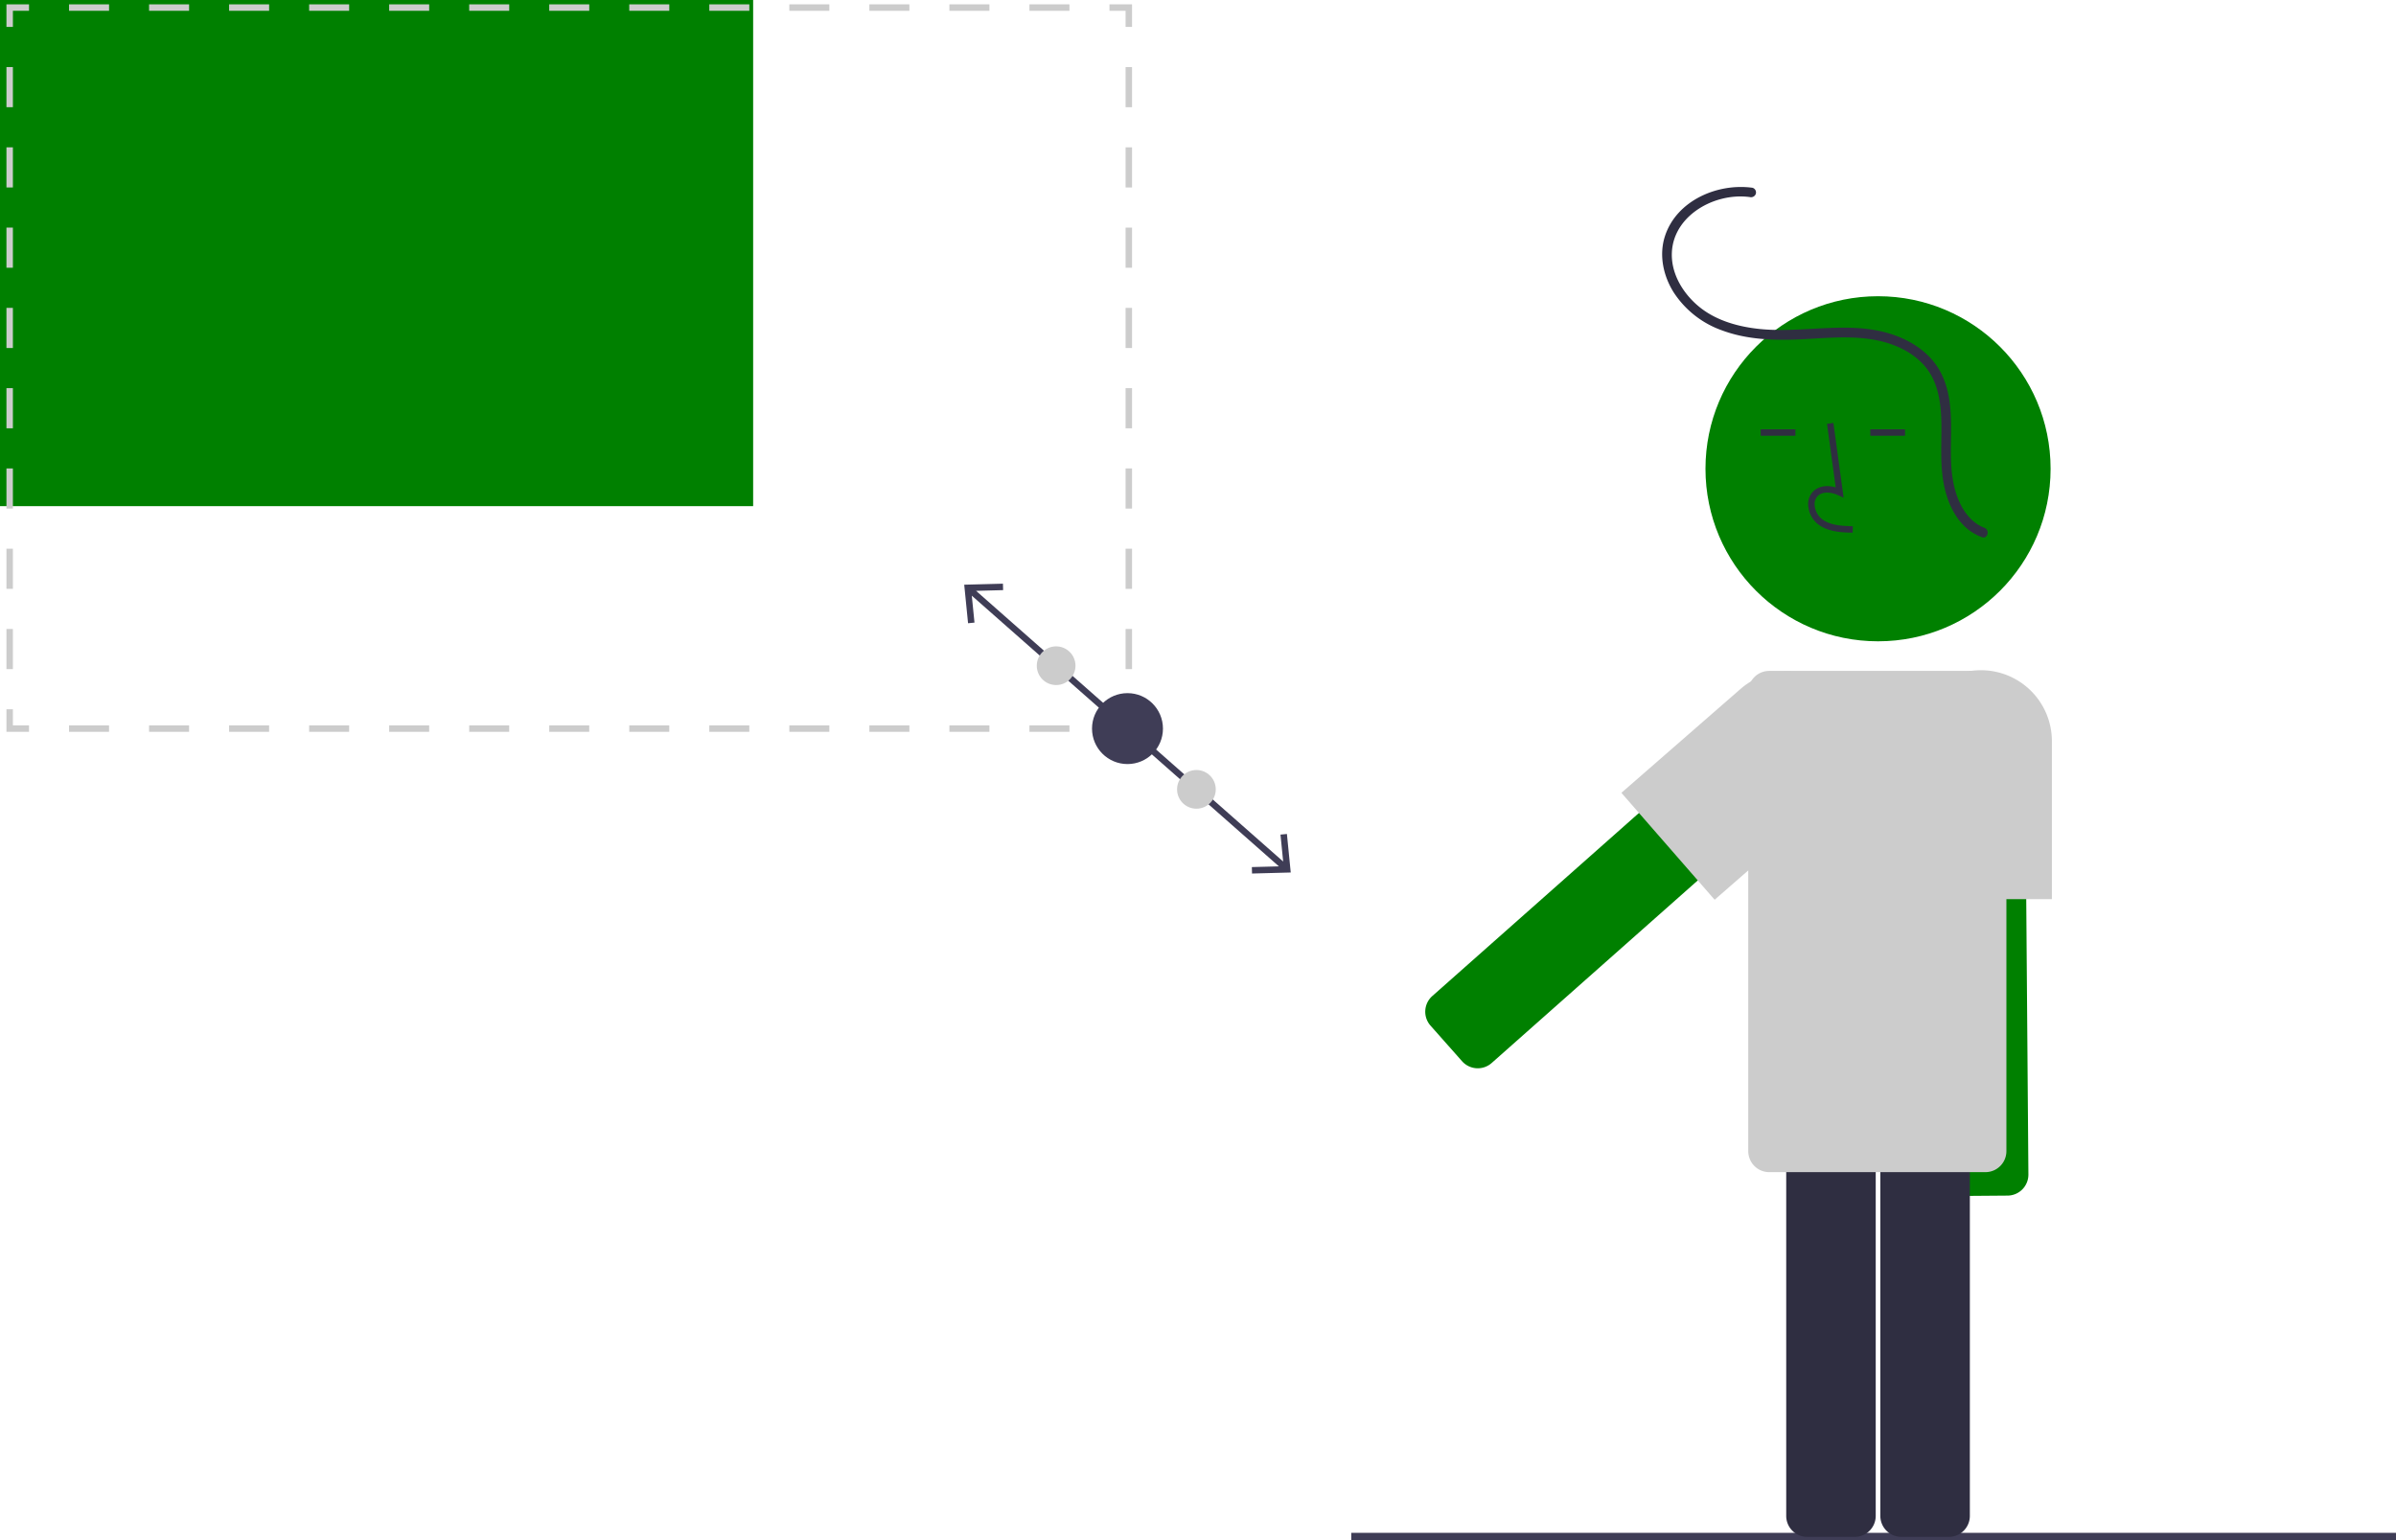 <svg xmlns="http://www.w3.org/2000/svg" id="ed283abe-d35d-4870-aca9-7e129b645167" width="743.13" height="477.701" data-name="Layer 1" viewBox="0 0 743.13 477.701"><path fill="green" d="M856.585,452.445l.967,123.01a6.508,6.508,0,0,1-6.449,6.551l-14.759.116a6.508,6.508,0,0,1-6.551-6.449L828.827,452.663a6.508,6.508,0,0,1,6.449-6.551l14.759-.116A6.508,6.508,0,0,1,856.585,452.445Z" transform="translate(-228.435 -211.149)"/><rect width="324.033" height="2.241" x="419.097" y="475.461" fill="#3f3d56"/><path fill="#2f2e41" d="M803.699,687.863H788.939a6.508,6.508,0,0,1-6.5-6.5V558.35a6.508,6.508,0,0,1,6.5-6.5h14.759a6.508,6.508,0,0,1,6.5,6.5V681.363A6.508,6.508,0,0,1,803.699,687.863Z" transform="translate(-228.435 -211.149)"/><path fill="#2f2e41" d="M832.891,687.863H818.131a6.508,6.508,0,0,1-6.5-6.5V558.35a6.508,6.508,0,0,1,6.5-6.5h14.76a6.508,6.508,0,0,1,6.5,6.5V681.363A6.508,6.508,0,0,1,832.891,687.863Z" transform="translate(-228.435 -211.149)"/><circle cx="582.48" cy="145.403" r="53.519" fill="green"/><path fill="#2f2e41" d="M803.04,376.388l.056-2c-3.721-.104-7.001-.337-9.466-2.138a6.148,6.148,0,0,1-2.381-4.528,3.514,3.514,0,0,1,1.153-2.895c1.636-1.382,4.269-.935,6.188-.055l1.655.759-3.173-23.19-1.981.271,2.699,19.727c-2.607-.767-5.023-.437-6.678.961a5.471,5.471,0,0,0-1.86,4.492,8.133,8.133,0,0,0,3.2,6.073C795.617,376.18,799.733,376.295,803.04,376.388Z" transform="translate(-228.435 -211.149)"/><rect width="10.771" height="2" x="546.083" y="133.165" fill="#2f2e41"/><rect width="10.771" height="2" x="580.083" y="133.165" fill="#2f2e41"/><path fill="#ccc" d="M864.837,490.041h-44v-49a22,22,0,0,1,44,0Z" transform="translate(-228.435 -211.149)"/><path fill="green" d="M783.152,459.306l-92.074,81.576a6.508,6.508,0,0,1-9.176-.555l-9.788-11.047a6.508,6.508,0,0,1,.555-9.176l92.075-81.576a6.508,6.508,0,0,1,9.176.555l9.788,11.047A6.508,6.508,0,0,1,783.152,459.306Z" transform="translate(-228.435 -211.149)"/><path fill="#ccc" d="M760.24,490.235,731.321,457.073l36.93-32.205A22,22,0,0,1,797.17,458.03Z" transform="translate(-228.435 -211.149)"/><rect width="233.593" height="157" fill="green"/><polygon fill="#ccc" points="2 8.349 4 8.349 4 3.349 9 3.349 9 1.349 2 1.349 2 8.349"/><rect width="12.412" height="2" x="219.993" y="1.349" fill="#ccc"/><rect width="12.412" height="2" x="170.348" y="1.349" fill="#ccc"/><rect width="12.412" height="2" x="195.171" y="1.349" fill="#ccc"/><rect width="12.412" height="2" x="269.639" y="1.349" fill="#ccc"/><rect width="12.412" height="2" x="294.462" y="1.349" fill="#ccc"/><rect width="12.412" height="2" x="244.816" y="1.349" fill="#ccc"/><rect width="12.412" height="2" x="46.234" y="1.349" fill="#ccc"/><rect width="12.412" height="2" x="21.411" y="1.349" fill="#ccc"/><rect width="12.412" height="2" x="71.057" y="1.349" fill="#ccc"/><rect width="12.412" height="2" x="120.702" y="1.349" fill="#ccc"/><rect width="12.412" height="2" x="95.88" y="1.349" fill="#ccc"/><rect width="12.412" height="2" x="145.525" y="1.349" fill="#ccc"/><rect width="12.412" height="2" x="319.284" y="1.349" fill="#ccc"/><polygon fill="#ccc" points="344.107 1.349 344.107 3.349 349.107 3.349 349.107 8.349 351.107 8.349 351.107 1.349 344.107 1.349"/><rect width="2" height="12.45" x="349.107" y="170.2" fill="#ccc"/><rect width="2" height="12.45" x="349.107" y="145.3" fill="#ccc"/><rect width="2" height="12.45" x="349.107" y="95.499" fill="#ccc"/><rect width="2" height="12.45" x="349.107" y="45.699" fill="#ccc"/><rect width="2" height="12.449" x="349.107" y="70.6" fill="#ccc"/><rect width="2" height="12.45" x="349.107" y="120.399" fill="#ccc"/><rect width="2" height="12.45" x="349.107" y="195.1" fill="#ccc"/><rect width="2" height="12.45" x="349.107" y="20.799" fill="#ccc"/><polygon fill="#ccc" points="349.107 225 344.107 225 344.107 227 351.107 227 351.107 220 349.107 220 349.107 225"/><rect width="12.412" height="2" x="294.462" y="225" fill="#ccc"/><rect width="12.412" height="2" x="95.88" y="225" fill="#ccc"/><rect width="12.412" height="2" x="46.234" y="225" fill="#ccc"/><rect width="12.412" height="2" x="71.057" y="225" fill="#ccc"/><rect width="12.412" height="2" x="21.411" y="225" fill="#ccc"/><rect width="12.412" height="2" x="219.993" y="225" fill="#ccc"/><rect width="12.412" height="2" x="269.639" y="225" fill="#ccc"/><rect width="12.412" height="2" x="244.816" y="225" fill="#ccc"/><rect width="12.412" height="2" x="319.284" y="225" fill="#ccc"/><rect width="12.412" height="2" x="170.348" y="225" fill="#ccc"/><rect width="12.412" height="2" x="145.525" y="225" fill="#ccc"/><rect width="12.412" height="2" x="120.702" y="225" fill="#ccc"/><rect width="12.412" height="2" x="195.171" y="225" fill="#ccc"/><polygon fill="#ccc" points="4 220 2 220 2 227 9 227 9 225 4 225 4 220"/><rect width="2" height="12.45" x="2" y="70.599" fill="#ccc"/><rect width="2" height="12.45" x="2" y="95.499" fill="#ccc"/><rect width="2" height="12.45" x="2" y="20.799" fill="#ccc"/><rect width="2" height="12.45" x="2" y="45.698" fill="#ccc"/><rect width="2" height="12.45" x="2" y="195.1" fill="#ccc"/><rect width="2" height="12.45" x="2" y="170.199" fill="#ccc"/><rect width="2" height="12.449" x="2" y="145.3" fill="#ccc"/><rect width="2" height="12.45" x="2" y="120.399" fill="#ccc"/><polygon fill="#3f3d56" points="399.14 258.684 397.148 258.881 397.98 267.23 302.732 183.27 311.12 183.048 311.065 181.047 299.058 181.366 300.249 193.317 302.241 193.12 301.407 184.767 396.66 268.733 388.269 268.953 388.323 270.954 400.329 270.636 399.14 258.684"/><circle cx="349.695" cy="226" r="11" fill="#3f3d56"/><circle cx="371.074" cy="244.846" r="6" fill="#ccc"/><circle cx="327.565" cy="206.493" r="6" fill="#ccc"/><path fill="#ccc" d="M844.228,574.73h-67.062a6.508,6.508,0,0,1-6.5-6.5V425.754a6.508,6.508,0,0,1,6.5-6.5h67.062a6.508,6.508,0,0,1,6.5,6.5V568.23A6.508,6.508,0,0,1,844.228,574.73Z" transform="translate(-228.435 -211.149)"/><path fill="#2f2e41" d="M843.907,374.868c-4.897-1.911-7.649-6.704-9.029-11.534-1.636-5.728-1.38-11.584-1.313-17.474.075-6.518-.137-13.342-3.243-19.239-2.831-5.376-7.886-9.032-13.459-11.188-13.584-5.253-28.439-.819-42.513-2.224-6.532-.652-13.313-2.495-18.55-6.616-4.541-3.573-8.204-8.948-8.766-14.81-1.235-12.873,12.566-21.093,24.14-19.5a1.554,1.554,0,0,0,1.845-1.048,1.509,1.509,0,0,0-1.048-1.845c-10.87-1.495-23.542,3.972-27.135,14.984-1.918,5.878-.535,12.329,2.702,17.47a29.683,29.683,0,0,0,15.054,11.806c6.651,2.477,13.912,3.018,20.954,2.872,8.193-.17,16.472-1.367,24.644-.223,6.12.857,12.373,3.202,16.676,7.789,4.768,5.083,5.636,12.141,5.705,18.818.066,6.392-.48,12.773.878,19.077,1.145,5.313,3.56,10.625,8.072,13.886a15.918,15.918,0,0,0,3.588,1.892c1.799.702,2.579-2.198.798-2.893Z" transform="translate(-228.435 -211.149)"/></svg>